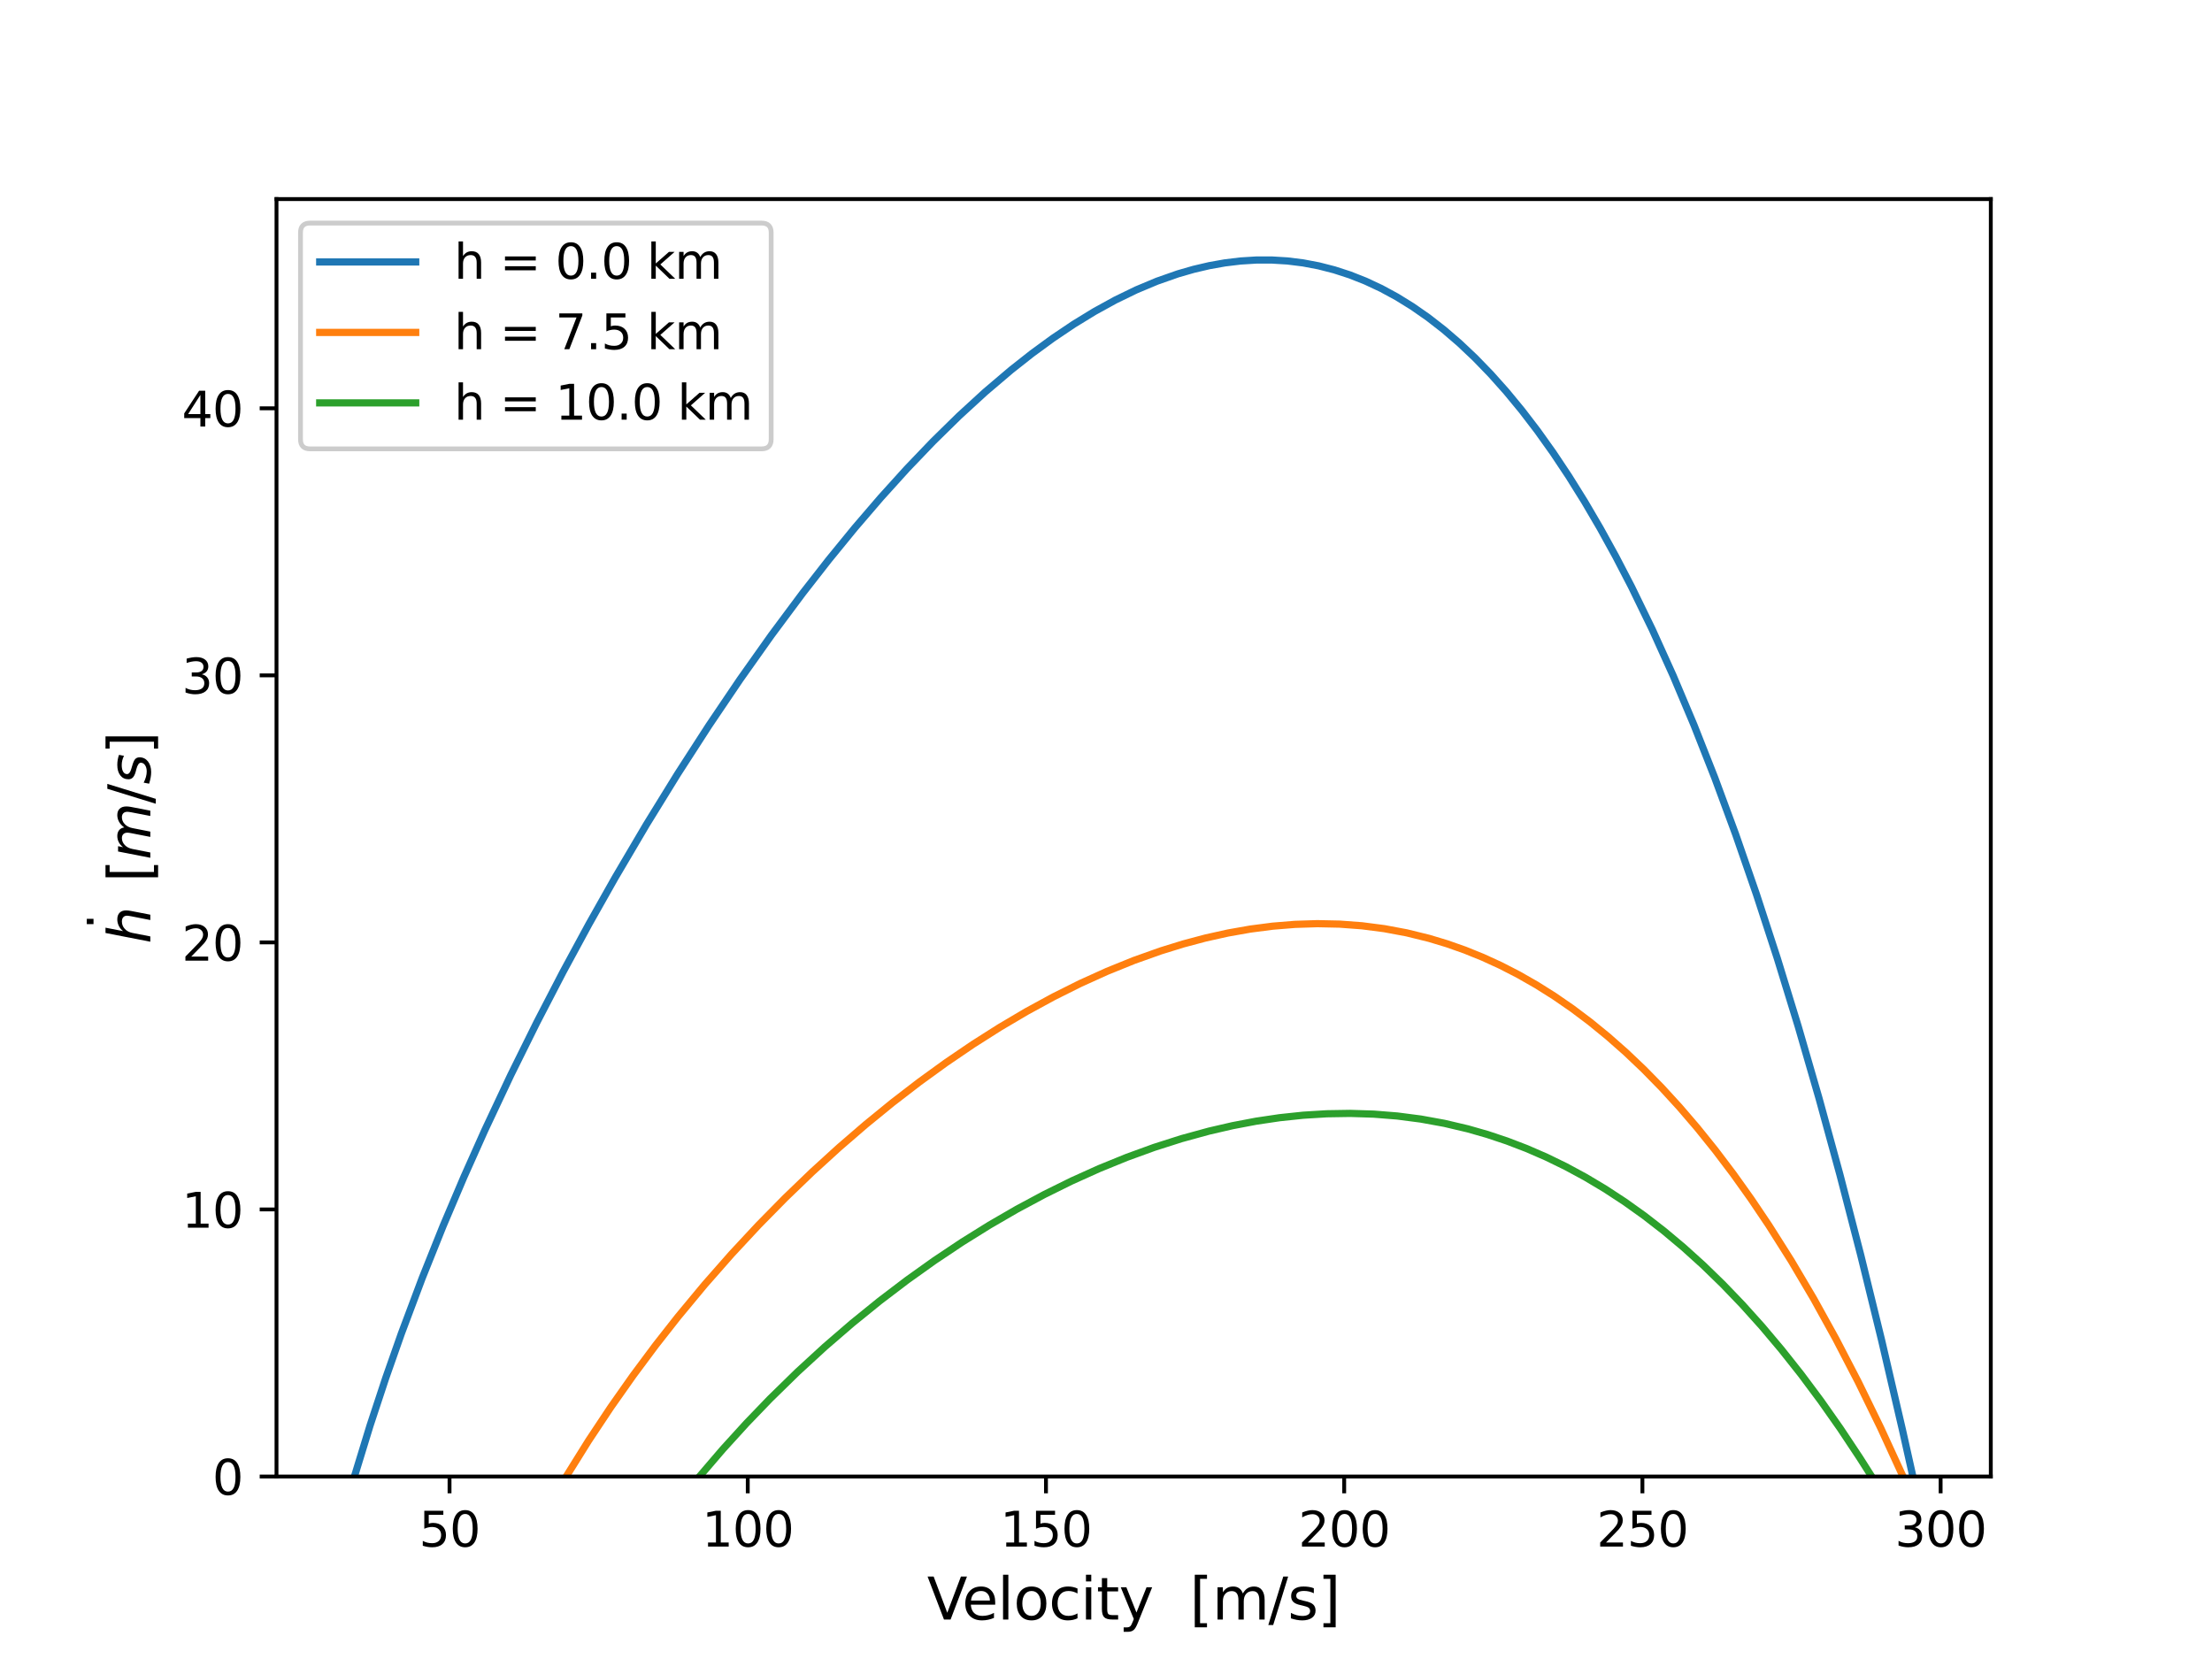 <?xml version="1.0" encoding="utf-8" standalone="no"?>
<!DOCTYPE svg PUBLIC "-//W3C//DTD SVG 1.1//EN"
  "http://www.w3.org/Graphics/SVG/1.1/DTD/svg11.dtd">
<svg height="345.6pt" version="1.1" viewBox="0 0 460.8 345.6" width="460.8pt" xmlns="http://www.w3.org/2000/svg" xmlns:xlink="http://www.w3.org/1999/xlink">
 <defs>
  <style type="text/css">*{stroke-linecap:butt;stroke-linejoin:round;}</style>
 </defs>
 <g id="figure_1">
  <g id="patch_1">
   <path d="M 0 345.6 
L 460.8 345.6 
L 460.8 0 
L 0 0 
z
" style="fill:#ffffff;"/>
  </g>
  <g id="axes_1">
   <g id="patch_2">
    <path d="M 57.6 307.584 
L 414.72 307.584 
L 414.72 41.472 
L 57.6 41.472 
z
" style="fill:#ffffff;"/>
   </g>
   <g id="matplotlib.axis_1">
    <g id="xtick_1">
     <g id="line2d_1">
      <defs>
       <path d="M 0 0 
L 0 3.5 
" id="m1554ee7b72" style="stroke:#000000;stroke-width:0.8;"/>
      </defs>
      <g>
       <use style="stroke:#000000;stroke-width:0.8;" x="93.647" xlink:href="#m1554ee7b72" y="307.584"/>
      </g>
     </g>
     <g id="text_1">
      <!-- 50 -->
      <g transform="translate(87.285 322.182)scale(0.1 -0.1)">
       <defs>
        <path d="M 691 4666 
L 3169 4666 
L 3169 4134 
L 1269 4134 
L 1269 2991 
Q 1406 3038 1543 3061 
Q 1681 3084 1819 3084 
Q 2600 3084 3056 2656 
Q 3513 2228 3513 1497 
Q 3513 744 3044 326 
Q 2575 -91 1722 -91 
Q 1428 -91 1123 -41 
Q 819 9 494 109 
L 494 744 
Q 775 591 1075 516 
Q 1375 441 1709 441 
Q 2250 441 2565 725 
Q 2881 1009 2881 1497 
Q 2881 1984 2565 2268 
Q 2250 2553 1709 2553 
Q 1456 2553 1204 2497 
Q 953 2441 691 2322 
L 691 4666 
z
" id="DejaVuSans-35" transform="scale(0.016)"/>
        <path d="M 2034 4250 
Q 1547 4250 1301 3770 
Q 1056 3291 1056 2328 
Q 1056 1369 1301 889 
Q 1547 409 2034 409 
Q 2525 409 2770 889 
Q 3016 1369 3016 2328 
Q 3016 3291 2770 3770 
Q 2525 4250 2034 4250 
z
M 2034 4750 
Q 2819 4750 3233 4129 
Q 3647 3509 3647 2328 
Q 3647 1150 3233 529 
Q 2819 -91 2034 -91 
Q 1250 -91 836 529 
Q 422 1150 422 2328 
Q 422 3509 836 4129 
Q 1250 4750 2034 4750 
z
" id="DejaVuSans-30" transform="scale(0.016)"/>
       </defs>
       <use xlink:href="#DejaVuSans-35"/>
       <use x="63.623" xlink:href="#DejaVuSans-30"/>
      </g>
     </g>
    </g>
    <g id="xtick_2">
     <g id="line2d_2">
      <g>
       <use style="stroke:#000000;stroke-width:0.8;" x="155.772" xlink:href="#m1554ee7b72" y="307.584"/>
      </g>
     </g>
     <g id="text_2">
      <!-- 100 -->
      <g transform="translate(146.228 322.182)scale(0.1 -0.1)">
       <defs>
        <path d="M 794 531 
L 1825 531 
L 1825 4091 
L 703 3866 
L 703 4441 
L 1819 4666 
L 2450 4666 
L 2450 531 
L 3481 531 
L 3481 0 
L 794 0 
L 794 531 
z
" id="DejaVuSans-31" transform="scale(0.016)"/>
       </defs>
       <use xlink:href="#DejaVuSans-31"/>
       <use x="63.623" xlink:href="#DejaVuSans-30"/>
       <use x="127.246" xlink:href="#DejaVuSans-30"/>
      </g>
     </g>
    </g>
    <g id="xtick_3">
     <g id="line2d_3">
      <g>
       <use style="stroke:#000000;stroke-width:0.8;" x="217.896" xlink:href="#m1554ee7b72" y="307.584"/>
      </g>
     </g>
     <g id="text_3">
      <!-- 150 -->
      <g transform="translate(208.352 322.182)scale(0.1 -0.1)">
       <use xlink:href="#DejaVuSans-31"/>
       <use x="63.623" xlink:href="#DejaVuSans-35"/>
       <use x="127.246" xlink:href="#DejaVuSans-30"/>
      </g>
     </g>
    </g>
    <g id="xtick_4">
     <g id="line2d_4">
      <g>
       <use style="stroke:#000000;stroke-width:0.8;" x="280.02" xlink:href="#m1554ee7b72" y="307.584"/>
      </g>
     </g>
     <g id="text_4">
      <!-- 200 -->
      <g transform="translate(270.476 322.182)scale(0.1 -0.1)">
       <defs>
        <path d="M 1228 531 
L 3431 531 
L 3431 0 
L 469 0 
L 469 531 
Q 828 903 1448 1529 
Q 2069 2156 2228 2338 
Q 2531 2678 2651 2914 
Q 2772 3150 2772 3378 
Q 2772 3750 2511 3984 
Q 2250 4219 1831 4219 
Q 1534 4219 1204 4116 
Q 875 4013 500 3803 
L 500 4441 
Q 881 4594 1212 4672 
Q 1544 4750 1819 4750 
Q 2544 4750 2975 4387 
Q 3406 4025 3406 3419 
Q 3406 3131 3298 2873 
Q 3191 2616 2906 2266 
Q 2828 2175 2409 1742 
Q 1991 1309 1228 531 
z
" id="DejaVuSans-32" transform="scale(0.016)"/>
       </defs>
       <use xlink:href="#DejaVuSans-32"/>
       <use x="63.623" xlink:href="#DejaVuSans-30"/>
       <use x="127.246" xlink:href="#DejaVuSans-30"/>
      </g>
     </g>
    </g>
    <g id="xtick_5">
     <g id="line2d_5">
      <g>
       <use style="stroke:#000000;stroke-width:0.8;" x="342.144" xlink:href="#m1554ee7b72" y="307.584"/>
      </g>
     </g>
     <g id="text_5">
      <!-- 250 -->
      <g transform="translate(332.6 322.182)scale(0.1 -0.1)">
       <use xlink:href="#DejaVuSans-32"/>
       <use x="63.623" xlink:href="#DejaVuSans-35"/>
       <use x="127.246" xlink:href="#DejaVuSans-30"/>
      </g>
     </g>
    </g>
    <g id="xtick_6">
     <g id="line2d_6">
      <g>
       <use style="stroke:#000000;stroke-width:0.8;" x="404.268" xlink:href="#m1554ee7b72" y="307.584"/>
      </g>
     </g>
     <g id="text_6">
      <!-- 300 -->
      <g transform="translate(394.724 322.182)scale(0.1 -0.1)">
       <defs>
        <path d="M 2597 2516 
Q 3050 2419 3304 2112 
Q 3559 1806 3559 1356 
Q 3559 666 3084 287 
Q 2609 -91 1734 -91 
Q 1441 -91 1130 -33 
Q 819 25 488 141 
L 488 750 
Q 750 597 1062 519 
Q 1375 441 1716 441 
Q 2309 441 2620 675 
Q 2931 909 2931 1356 
Q 2931 1769 2642 2001 
Q 2353 2234 1838 2234 
L 1294 2234 
L 1294 2753 
L 1863 2753 
Q 2328 2753 2575 2939 
Q 2822 3125 2822 3475 
Q 2822 3834 2567 4026 
Q 2313 4219 1838 4219 
Q 1578 4219 1281 4162 
Q 984 4106 628 3988 
L 628 4550 
Q 988 4650 1302 4700 
Q 1616 4750 1894 4750 
Q 2613 4750 3031 4423 
Q 3450 4097 3450 3541 
Q 3450 3153 3228 2886 
Q 3006 2619 2597 2516 
z
" id="DejaVuSans-33" transform="scale(0.016)"/>
       </defs>
       <use xlink:href="#DejaVuSans-33"/>
       <use x="63.623" xlink:href="#DejaVuSans-30"/>
       <use x="127.246" xlink:href="#DejaVuSans-30"/>
      </g>
     </g>
    </g>
    <g id="text_7">
     <!-- Velocity  [m/s] -->
     <g transform="translate(193.134 337.38)scale(0.12 -0.12)">
      <defs>
       <path d="M 1831 0 
L 50 4666 
L 709 4666 
L 2188 738 
L 3669 4666 
L 4325 4666 
L 2547 0 
L 1831 0 
z
" id="DejaVuSans-56" transform="scale(0.016)"/>
       <path d="M 3597 1894 
L 3597 1613 
L 953 1613 
Q 991 1019 1311 708 
Q 1631 397 2203 397 
Q 2534 397 2845 478 
Q 3156 559 3463 722 
L 3463 178 
Q 3153 47 2828 -22 
Q 2503 -91 2169 -91 
Q 1331 -91 842 396 
Q 353 884 353 1716 
Q 353 2575 817 3079 
Q 1281 3584 2069 3584 
Q 2775 3584 3186 3129 
Q 3597 2675 3597 1894 
z
M 3022 2063 
Q 3016 2534 2758 2815 
Q 2500 3097 2075 3097 
Q 1594 3097 1305 2825 
Q 1016 2553 972 2059 
L 3022 2063 
z
" id="DejaVuSans-65" transform="scale(0.016)"/>
       <path d="M 603 4863 
L 1178 4863 
L 1178 0 
L 603 0 
L 603 4863 
z
" id="DejaVuSans-6c" transform="scale(0.016)"/>
       <path d="M 1959 3097 
Q 1497 3097 1228 2736 
Q 959 2375 959 1747 
Q 959 1119 1226 758 
Q 1494 397 1959 397 
Q 2419 397 2687 759 
Q 2956 1122 2956 1747 
Q 2956 2369 2687 2733 
Q 2419 3097 1959 3097 
z
M 1959 3584 
Q 2709 3584 3137 3096 
Q 3566 2609 3566 1747 
Q 3566 888 3137 398 
Q 2709 -91 1959 -91 
Q 1206 -91 779 398 
Q 353 888 353 1747 
Q 353 2609 779 3096 
Q 1206 3584 1959 3584 
z
" id="DejaVuSans-6f" transform="scale(0.016)"/>
       <path d="M 3122 3366 
L 3122 2828 
Q 2878 2963 2633 3030 
Q 2388 3097 2138 3097 
Q 1578 3097 1268 2742 
Q 959 2388 959 1747 
Q 959 1106 1268 751 
Q 1578 397 2138 397 
Q 2388 397 2633 464 
Q 2878 531 3122 666 
L 3122 134 
Q 2881 22 2623 -34 
Q 2366 -91 2075 -91 
Q 1284 -91 818 406 
Q 353 903 353 1747 
Q 353 2603 823 3093 
Q 1294 3584 2113 3584 
Q 2378 3584 2631 3529 
Q 2884 3475 3122 3366 
z
" id="DejaVuSans-63" transform="scale(0.016)"/>
       <path d="M 603 3500 
L 1178 3500 
L 1178 0 
L 603 0 
L 603 3500 
z
M 603 4863 
L 1178 4863 
L 1178 4134 
L 603 4134 
L 603 4863 
z
" id="DejaVuSans-69" transform="scale(0.016)"/>
       <path d="M 1172 4494 
L 1172 3500 
L 2356 3500 
L 2356 3053 
L 1172 3053 
L 1172 1153 
Q 1172 725 1289 603 
Q 1406 481 1766 481 
L 2356 481 
L 2356 0 
L 1766 0 
Q 1100 0 847 248 
Q 594 497 594 1153 
L 594 3053 
L 172 3053 
L 172 3500 
L 594 3500 
L 594 4494 
L 1172 4494 
z
" id="DejaVuSans-74" transform="scale(0.016)"/>
       <path d="M 2059 -325 
Q 1816 -950 1584 -1140 
Q 1353 -1331 966 -1331 
L 506 -1331 
L 506 -850 
L 844 -850 
Q 1081 -850 1212 -737 
Q 1344 -625 1503 -206 
L 1606 56 
L 191 3500 
L 800 3500 
L 1894 763 
L 2988 3500 
L 3597 3500 
L 2059 -325 
z
" id="DejaVuSans-79" transform="scale(0.016)"/>
       <path id="DejaVuSans-20" transform="scale(0.016)"/>
       <path d="M 550 4863 
L 1875 4863 
L 1875 4416 
L 1125 4416 
L 1125 -397 
L 1875 -397 
L 1875 -844 
L 550 -844 
L 550 4863 
z
" id="DejaVuSans-5b" transform="scale(0.016)"/>
       <path d="M 3328 2828 
Q 3544 3216 3844 3400 
Q 4144 3584 4550 3584 
Q 5097 3584 5394 3201 
Q 5691 2819 5691 2113 
L 5691 0 
L 5113 0 
L 5113 2094 
Q 5113 2597 4934 2840 
Q 4756 3084 4391 3084 
Q 3944 3084 3684 2787 
Q 3425 2491 3425 1978 
L 3425 0 
L 2847 0 
L 2847 2094 
Q 2847 2600 2669 2842 
Q 2491 3084 2119 3084 
Q 1678 3084 1418 2786 
Q 1159 2488 1159 1978 
L 1159 0 
L 581 0 
L 581 3500 
L 1159 3500 
L 1159 2956 
Q 1356 3278 1631 3431 
Q 1906 3584 2284 3584 
Q 2666 3584 2933 3390 
Q 3200 3197 3328 2828 
z
" id="DejaVuSans-6d" transform="scale(0.016)"/>
       <path d="M 1625 4666 
L 2156 4666 
L 531 -594 
L 0 -594 
L 1625 4666 
z
" id="DejaVuSans-2f" transform="scale(0.016)"/>
       <path d="M 2834 3397 
L 2834 2853 
Q 2591 2978 2328 3040 
Q 2066 3103 1784 3103 
Q 1356 3103 1142 2972 
Q 928 2841 928 2578 
Q 928 2378 1081 2264 
Q 1234 2150 1697 2047 
L 1894 2003 
Q 2506 1872 2764 1633 
Q 3022 1394 3022 966 
Q 3022 478 2636 193 
Q 2250 -91 1575 -91 
Q 1294 -91 989 -36 
Q 684 19 347 128 
L 347 722 
Q 666 556 975 473 
Q 1284 391 1588 391 
Q 1994 391 2212 530 
Q 2431 669 2431 922 
Q 2431 1156 2273 1281 
Q 2116 1406 1581 1522 
L 1381 1569 
Q 847 1681 609 1914 
Q 372 2147 372 2553 
Q 372 3047 722 3315 
Q 1072 3584 1716 3584 
Q 2034 3584 2315 3537 
Q 2597 3491 2834 3397 
z
" id="DejaVuSans-73" transform="scale(0.016)"/>
       <path d="M 1947 4863 
L 1947 -844 
L 622 -844 
L 622 -397 
L 1369 -397 
L 1369 4416 
L 622 4416 
L 622 4863 
L 1947 4863 
z
" id="DejaVuSans-5d" transform="scale(0.016)"/>
      </defs>
      <use xlink:href="#DejaVuSans-56"/>
      <use x="60.658" xlink:href="#DejaVuSans-65"/>
      <use x="122.182" xlink:href="#DejaVuSans-6c"/>
      <use x="149.965" xlink:href="#DejaVuSans-6f"/>
      <use x="211.146" xlink:href="#DejaVuSans-63"/>
      <use x="266.127" xlink:href="#DejaVuSans-69"/>
      <use x="293.91" xlink:href="#DejaVuSans-74"/>
      <use x="333.119" xlink:href="#DejaVuSans-79"/>
      <use x="392.299" xlink:href="#DejaVuSans-20"/>
      <use x="424.086" xlink:href="#DejaVuSans-20"/>
      <use x="455.873" xlink:href="#DejaVuSans-5b"/>
      <use x="494.887" xlink:href="#DejaVuSans-6d"/>
      <use x="592.299" xlink:href="#DejaVuSans-2f"/>
      <use x="625.99" xlink:href="#DejaVuSans-73"/>
      <use x="678.09" xlink:href="#DejaVuSans-5d"/>
     </g>
    </g>
   </g>
   <g id="matplotlib.axis_2">
    <g id="ytick_1">
     <g id="line2d_7">
      <defs>
       <path d="M 0 0 
L -3.5 0 
" id="m9791dc0690" style="stroke:#000000;stroke-width:0.8;"/>
      </defs>
      <g>
       <use style="stroke:#000000;stroke-width:0.8;" x="57.6" xlink:href="#m9791dc0690" y="307.584"/>
      </g>
     </g>
     <g id="text_8">
      <!-- 0 -->
      <g transform="translate(44.237 311.383)scale(0.1 -0.1)">
       <use xlink:href="#DejaVuSans-30"/>
      </g>
     </g>
    </g>
    <g id="ytick_2">
     <g id="line2d_8">
      <g>
       <use style="stroke:#000000;stroke-width:0.8;" x="57.6" xlink:href="#m9791dc0690" y="251.952"/>
      </g>
     </g>
     <g id="text_9">
      <!-- 10 -->
      <g transform="translate(37.875 255.751)scale(0.1 -0.1)">
       <use xlink:href="#DejaVuSans-31"/>
       <use x="63.623" xlink:href="#DejaVuSans-30"/>
      </g>
     </g>
    </g>
    <g id="ytick_3">
     <g id="line2d_9">
      <g>
       <use style="stroke:#000000;stroke-width:0.8;" x="57.6" xlink:href="#m9791dc0690" y="196.321"/>
      </g>
     </g>
     <g id="text_10">
      <!-- 20 -->
      <g transform="translate(37.875 200.12)scale(0.1 -0.1)">
       <use xlink:href="#DejaVuSans-32"/>
       <use x="63.623" xlink:href="#DejaVuSans-30"/>
      </g>
     </g>
    </g>
    <g id="ytick_4">
     <g id="line2d_10">
      <g>
       <use style="stroke:#000000;stroke-width:0.8;" x="57.6" xlink:href="#m9791dc0690" y="140.689"/>
      </g>
     </g>
     <g id="text_11">
      <!-- 30 -->
      <g transform="translate(37.875 144.488)scale(0.1 -0.1)">
       <use xlink:href="#DejaVuSans-33"/>
       <use x="63.623" xlink:href="#DejaVuSans-30"/>
      </g>
     </g>
    </g>
    <g id="ytick_5">
     <g id="line2d_11">
      <g>
       <use style="stroke:#000000;stroke-width:0.8;" x="57.6" xlink:href="#m9791dc0690" y="85.057"/>
      </g>
     </g>
     <g id="text_12">
      <!-- 40 -->
      <g transform="translate(37.875 88.856)scale(0.1 -0.1)">
       <defs>
        <path d="M 2419 4116 
L 825 1625 
L 2419 1625 
L 2419 4116 
z
M 2253 4666 
L 3047 4666 
L 3047 1625 
L 3713 1625 
L 3713 1100 
L 3047 1100 
L 3047 0 
L 2419 0 
L 2419 1100 
L 313 1100 
L 313 1709 
L 2253 4666 
z
" id="DejaVuSans-34" transform="scale(0.016)"/>
       </defs>
       <use xlink:href="#DejaVuSans-34"/>
       <use x="63.623" xlink:href="#DejaVuSans-30"/>
      </g>
     </g>
    </g>
    <g id="text_13">
     <!-- $\dot{h} \:\: [m/s]$ -->
     <g transform="translate(31.379 196.608)rotate(-90)scale(0.12 -0.12)">
      <defs>
       <path d="M -1894 4863 
L -1319 4863 
L -1319 4134 
L -1894 4134 
L -1894 4863 
z
M -1600 3584 
L -1600 3584 
z
" id="DejaVuSans-307" transform="scale(0.016)"/>
       <path d="M 3566 2113 
L 3156 0 
L 2578 0 
L 2988 2091 
Q 3016 2238 3031 2350 
Q 3047 2463 3047 2528 
Q 3047 2791 2881 2937 
Q 2716 3084 2419 3084 
Q 1956 3084 1617 2771 
Q 1278 2459 1178 1941 
L 800 0 
L 225 0 
L 1172 4863 
L 1747 4863 
L 1375 2950 
Q 1594 3244 1934 3414 
Q 2275 3584 2650 3584 
Q 3113 3584 3367 3334 
Q 3622 3084 3622 2631 
Q 3622 2519 3608 2391 
Q 3594 2263 3566 2113 
z
" id="DejaVuSans-Oblique-68" transform="scale(0.016)"/>
       <path d="M 5747 2113 
L 5338 0 
L 4763 0 
L 5166 2094 
Q 5191 2228 5203 2325 
Q 5216 2422 5216 2491 
Q 5216 2772 5059 2928 
Q 4903 3084 4622 3084 
Q 4203 3084 3875 2770 
Q 3547 2456 3450 1953 
L 3066 0 
L 2491 0 
L 2900 2094 
Q 2925 2209 2937 2307 
Q 2950 2406 2950 2484 
Q 2950 2769 2794 2926 
Q 2638 3084 2363 3084 
Q 1938 3084 1609 2770 
Q 1281 2456 1184 1953 
L 800 0 
L 225 0 
L 909 3500 
L 1484 3500 
L 1375 2956 
Q 1609 3263 1923 3423 
Q 2238 3584 2597 3584 
Q 2978 3584 3223 3384 
Q 3469 3184 3519 2828 
Q 3781 3197 4126 3390 
Q 4472 3584 4856 3584 
Q 5306 3584 5551 3325 
Q 5797 3066 5797 2591 
Q 5797 2488 5784 2364 
Q 5772 2241 5747 2113 
z
" id="DejaVuSans-Oblique-6d" transform="scale(0.016)"/>
       <path d="M 3200 3397 
L 3091 2853 
Q 2863 2978 2609 3040 
Q 2356 3103 2088 3103 
Q 1634 3103 1373 2948 
Q 1113 2794 1113 2528 
Q 1113 2219 1719 2053 
Q 1766 2041 1788 2034 
L 1972 1978 
Q 2547 1819 2739 1644 
Q 2931 1469 2931 1166 
Q 2931 609 2489 259 
Q 2047 -91 1331 -91 
Q 1053 -91 747 -37 
Q 441 16 72 128 
L 184 722 
Q 500 559 806 475 
Q 1113 391 1394 391 
Q 1816 391 2080 572 
Q 2344 753 2344 1031 
Q 2344 1331 1650 1516 
L 1591 1531 
L 1394 1581 
Q 956 1697 753 1886 
Q 550 2075 550 2369 
Q 550 2928 970 3256 
Q 1391 3584 2113 3584 
Q 2397 3584 2667 3537 
Q 2938 3491 3200 3397 
z
" id="DejaVuSans-Oblique-73" transform="scale(0.016)"/>
      </defs>
      <use transform="translate(64.438 33.016)" xlink:href="#DejaVuSans-307"/>
      <use transform="translate(0 0.531)" xlink:href="#DejaVuSans-Oblique-68"/>
      <use transform="translate(106.673 0.531)" xlink:href="#DejaVuSans-5b"/>
      <use transform="translate(145.686 0.531)" xlink:href="#DejaVuSans-Oblique-6d"/>
      <use transform="translate(243.099 0.531)" xlink:href="#DejaVuSans-2f"/>
      <use transform="translate(276.79 0.531)" xlink:href="#DejaVuSans-Oblique-73"/>
      <use transform="translate(328.89 0.531)" xlink:href="#DejaVuSans-5d"/>
     </g>
    </g>
   </g>
   <g id="line2d_12">
    <path clip-path="url(#pae4aaa56c6)" d="M 73.833 307.584 
L 77.09 296.96 
L 80.348 287.083 
L 83.605 277.82 
L 87.948 266.255 
L 92.291 255.425 
L 96.635 245.2 
L 100.978 235.484 
L 106.407 223.944 
L 111.836 212.981 
L 117.265 202.516 
L 122.694 192.494 
L 128.123 182.872 
L 134.638 171.813 
L 141.152 161.249 
L 147.667 151.155 
L 154.182 141.516 
L 160.697 132.322 
L 167.212 123.571 
L 172.641 116.618 
L 178.07 109.977 
L 183.499 103.654 
L 188.928 97.654 
L 194.357 91.985 
L 199.786 86.657 
L 205.215 81.68 
L 210.644 77.066 
L 214.987 73.643 
L 219.33 70.468 
L 223.673 67.547 
L 228.016 64.889 
L 232.36 62.5 
L 236.703 60.391 
L 241.046 58.571 
L 245.389 57.048 
L 248.647 56.108 
L 251.904 55.345 
L 255.162 54.765 
L 258.419 54.371 
L 261.676 54.17 
L 264.934 54.164 
L 268.191 54.361 
L 271.449 54.765 
L 274.706 55.382 
L 277.963 56.217 
L 281.221 57.276 
L 284.478 58.565 
L 287.736 60.089 
L 290.993 61.856 
L 294.25 63.872 
L 297.508 66.143 
L 300.765 68.675 
L 304.023 71.477 
L 307.28 74.555 
L 310.537 77.916 
L 313.795 81.567 
L 317.052 85.517 
L 320.31 89.773 
L 323.567 94.344 
L 326.824 99.236 
L 330.082 104.46 
L 333.339 110.022 
L 336.597 115.933 
L 339.854 122.201 
L 344.197 131.13 
L 348.54 140.732 
L 352.884 151.031 
L 357.227 162.049 
L 361.57 173.813 
L 365.913 186.345 
L 370.256 199.673 
L 374.6 213.823 
L 378.943 228.822 
L 383.286 244.697 
L 387.629 261.477 
L 391.972 279.192 
L 396.316 297.873 
L 398.487 307.584 
L 398.487 307.584 
" style="fill:none;stroke:#1f77b4;stroke-linecap:square;stroke-width:1.5;"/>
   </g>
   <g id="line2d_13">
    <path clip-path="url(#pae4aaa56c6)" d="M 117.951 307.584 
L 122.608 300.12 
L 127.265 293.11 
L 131.922 286.5 
L 136.579 280.248 
L 141.236 274.317 
L 146.824 267.584 
L 152.412 261.232 
L 158 255.227 
L 163.588 249.545 
L 169.177 244.165 
L 174.765 239.07 
L 180.353 234.249 
L 185.941 229.691 
L 191.529 225.391 
L 197.118 221.343 
L 202.706 217.545 
L 208.294 213.997 
L 213.882 210.7 
L 219.47 207.655 
L 225.059 204.865 
L 230.647 202.337 
L 236.235 200.075 
L 241.823 198.087 
L 246.48 196.645 
L 251.137 195.403 
L 255.794 194.368 
L 260.45 193.545 
L 265.107 192.94 
L 269.764 192.562 
L 274.421 192.416 
L 279.078 192.512 
L 283.735 192.857 
L 288.391 193.46 
L 293.048 194.331 
L 297.705 195.478 
L 301.431 196.602 
L 305.156 197.914 
L 308.881 199.422 
L 312.607 201.129 
L 316.332 203.043 
L 320.058 205.169 
L 323.783 207.514 
L 327.509 210.083 
L 331.234 212.885 
L 334.96 215.925 
L 338.685 219.211 
L 342.411 222.75 
L 346.136 226.55 
L 349.862 230.618 
L 353.587 234.962 
L 357.312 239.591 
L 361.038 244.512 
L 364.763 249.734 
L 368.489 255.267 
L 373.146 262.632 
L 377.803 270.513 
L 382.459 278.93 
L 387.116 287.901 
L 391.773 297.445 
L 396.43 307.584 
L 396.43 307.584 
" style="fill:none;stroke:#ff7f0e;stroke-linecap:square;stroke-width:1.5;"/>
   </g>
   <g id="line2d_14">
    <path clip-path="url(#pae4aaa56c6)" d="M 145.708 307.584 
L 150.608 301.872 
L 155.509 296.486 
L 160.409 291.397 
L 166.126 285.806 
L 171.843 280.558 
L 177.56 275.628 
L 183.276 270.997 
L 188.993 266.65 
L 194.71 262.574 
L 200.427 258.758 
L 206.144 255.198 
L 211.861 251.886 
L 217.578 248.821 
L 223.295 246 
L 229.012 243.425 
L 234.729 241.097 
L 240.446 239.018 
L 246.163 237.193 
L 251.88 235.627 
L 256.78 234.496 
L 261.68 233.564 
L 266.58 232.836 
L 271.48 232.319 
L 276.381 232.019 
L 281.281 231.941 
L 286.181 232.093 
L 291.081 232.483 
L 295.982 233.119 
L 300.882 234.01 
L 305.782 235.164 
L 309.866 236.333 
L 313.949 237.699 
L 318.033 239.265 
L 322.116 241.04 
L 326.2 243.028 
L 330.283 245.238 
L 334.367 247.675 
L 338.45 250.348 
L 342.534 253.263 
L 346.617 256.429 
L 350.701 259.853 
L 354.784 263.543 
L 358.868 267.508 
L 362.951 271.757 
L 367.035 276.298 
L 371.118 281.142 
L 375.202 286.296 
L 379.285 291.772 
L 383.369 297.579 
L 387.452 303.727 
L 389.902 307.584 
L 389.902 307.584 
" style="fill:none;stroke:#2ca02c;stroke-linecap:square;stroke-width:1.5;"/>
   </g>
   <g id="patch_3">
    <path d="M 57.6 307.584 
L 57.6 41.472 
" style="fill:none;stroke:#000000;stroke-linecap:square;stroke-linejoin:miter;stroke-width:0.8;"/>
   </g>
   <g id="patch_4">
    <path d="M 414.72 307.584 
L 414.72 41.472 
" style="fill:none;stroke:#000000;stroke-linecap:square;stroke-linejoin:miter;stroke-width:0.8;"/>
   </g>
   <g id="patch_5">
    <path d="M 57.6 307.584 
L 414.72 307.584 
" style="fill:none;stroke:#000000;stroke-linecap:square;stroke-linejoin:miter;stroke-width:0.8;"/>
   </g>
   <g id="patch_6">
    <path d="M 57.6 41.472 
L 414.72 41.472 
" style="fill:none;stroke:#000000;stroke-linecap:square;stroke-linejoin:miter;stroke-width:0.8;"/>
   </g>
   <g id="legend_1">
    <g id="patch_7">
     <path d="M 64.6 93.506 
L 158.648 93.506 
Q 160.648 93.506 160.648 91.506 
L 160.648 48.472 
Q 160.648 46.472 158.648 46.472 
L 64.6 46.472 
Q 62.6 46.472 62.6 48.472 
L 62.6 91.506 
Q 62.6 93.506 64.6 93.506 
z
" style="fill:#ffffff;stroke:#cccccc;stroke-linejoin:miter;"/>
    </g>
    <g id="line2d_15">
     <path d="M 66.6 54.57 
L 86.6 54.57 
" style="fill:none;stroke:#1f77b4;stroke-linecap:square;stroke-width:1.5;"/>
    </g>
    <g id="line2d_16"/>
    <g id="text_14">
     <!-- h = 0.0 km -->
     <g transform="translate(94.6 58.07)scale(0.1 -0.1)">
      <defs>
       <path d="M 3513 2113 
L 3513 0 
L 2938 0 
L 2938 2094 
Q 2938 2591 2744 2837 
Q 2550 3084 2163 3084 
Q 1697 3084 1428 2787 
Q 1159 2491 1159 1978 
L 1159 0 
L 581 0 
L 581 4863 
L 1159 4863 
L 1159 2956 
Q 1366 3272 1645 3428 
Q 1925 3584 2291 3584 
Q 2894 3584 3203 3211 
Q 3513 2838 3513 2113 
z
" id="DejaVuSans-68" transform="scale(0.016)"/>
       <path d="M 678 2906 
L 4684 2906 
L 4684 2381 
L 678 2381 
L 678 2906 
z
M 678 1631 
L 4684 1631 
L 4684 1100 
L 678 1100 
L 678 1631 
z
" id="DejaVuSans-3d" transform="scale(0.016)"/>
       <path d="M 684 794 
L 1344 794 
L 1344 0 
L 684 0 
L 684 794 
z
" id="DejaVuSans-2e" transform="scale(0.016)"/>
       <path d="M 581 4863 
L 1159 4863 
L 1159 1991 
L 2875 3500 
L 3609 3500 
L 1753 1863 
L 3688 0 
L 2938 0 
L 1159 1709 
L 1159 0 
L 581 0 
L 581 4863 
z
" id="DejaVuSans-6b" transform="scale(0.016)"/>
      </defs>
      <use xlink:href="#DejaVuSans-68"/>
      <use x="63.379" xlink:href="#DejaVuSans-20"/>
      <use x="95.166" xlink:href="#DejaVuSans-3d"/>
      <use x="178.955" xlink:href="#DejaVuSans-20"/>
      <use x="210.742" xlink:href="#DejaVuSans-30"/>
      <use x="274.365" xlink:href="#DejaVuSans-2e"/>
      <use x="306.152" xlink:href="#DejaVuSans-30"/>
      <use x="369.775" xlink:href="#DejaVuSans-20"/>
      <use x="401.562" xlink:href="#DejaVuSans-6b"/>
      <use x="459.473" xlink:href="#DejaVuSans-6d"/>
     </g>
    </g>
    <g id="line2d_17">
     <path d="M 66.6 69.249 
L 86.6 69.249 
" style="fill:none;stroke:#ff7f0e;stroke-linecap:square;stroke-width:1.5;"/>
    </g>
    <g id="line2d_18"/>
    <g id="text_15">
     <!-- h = 7.5 km -->
     <g transform="translate(94.6 72.749)scale(0.1 -0.1)">
      <defs>
       <path d="M 525 4666 
L 3525 4666 
L 3525 4397 
L 1831 0 
L 1172 0 
L 2766 4134 
L 525 4134 
L 525 4666 
z
" id="DejaVuSans-37" transform="scale(0.016)"/>
      </defs>
      <use xlink:href="#DejaVuSans-68"/>
      <use x="63.379" xlink:href="#DejaVuSans-20"/>
      <use x="95.166" xlink:href="#DejaVuSans-3d"/>
      <use x="178.955" xlink:href="#DejaVuSans-20"/>
      <use x="210.742" xlink:href="#DejaVuSans-37"/>
      <use x="274.365" xlink:href="#DejaVuSans-2e"/>
      <use x="306.152" xlink:href="#DejaVuSans-35"/>
      <use x="369.775" xlink:href="#DejaVuSans-20"/>
      <use x="401.562" xlink:href="#DejaVuSans-6b"/>
      <use x="459.473" xlink:href="#DejaVuSans-6d"/>
     </g>
    </g>
    <g id="line2d_19">
     <path d="M 66.6 83.927 
L 86.6 83.927 
" style="fill:none;stroke:#2ca02c;stroke-linecap:square;stroke-width:1.5;"/>
    </g>
    <g id="line2d_20"/>
    <g id="text_16">
     <!-- h = 10.0 km -->
     <g transform="translate(94.6 87.427)scale(0.1 -0.1)">
      <use xlink:href="#DejaVuSans-68"/>
      <use x="63.379" xlink:href="#DejaVuSans-20"/>
      <use x="95.166" xlink:href="#DejaVuSans-3d"/>
      <use x="178.955" xlink:href="#DejaVuSans-20"/>
      <use x="210.742" xlink:href="#DejaVuSans-31"/>
      <use x="274.365" xlink:href="#DejaVuSans-30"/>
      <use x="337.988" xlink:href="#DejaVuSans-2e"/>
      <use x="369.775" xlink:href="#DejaVuSans-30"/>
      <use x="433.398" xlink:href="#DejaVuSans-20"/>
      <use x="465.186" xlink:href="#DejaVuSans-6b"/>
      <use x="523.096" xlink:href="#DejaVuSans-6d"/>
     </g>
    </g>
   </g>
  </g>
 </g>
 <defs>
  <clipPath id="pae4aaa56c6">
   <rect height="266.112" width="357.12" x="57.6" y="41.472"/>
  </clipPath>
 </defs>
</svg>
